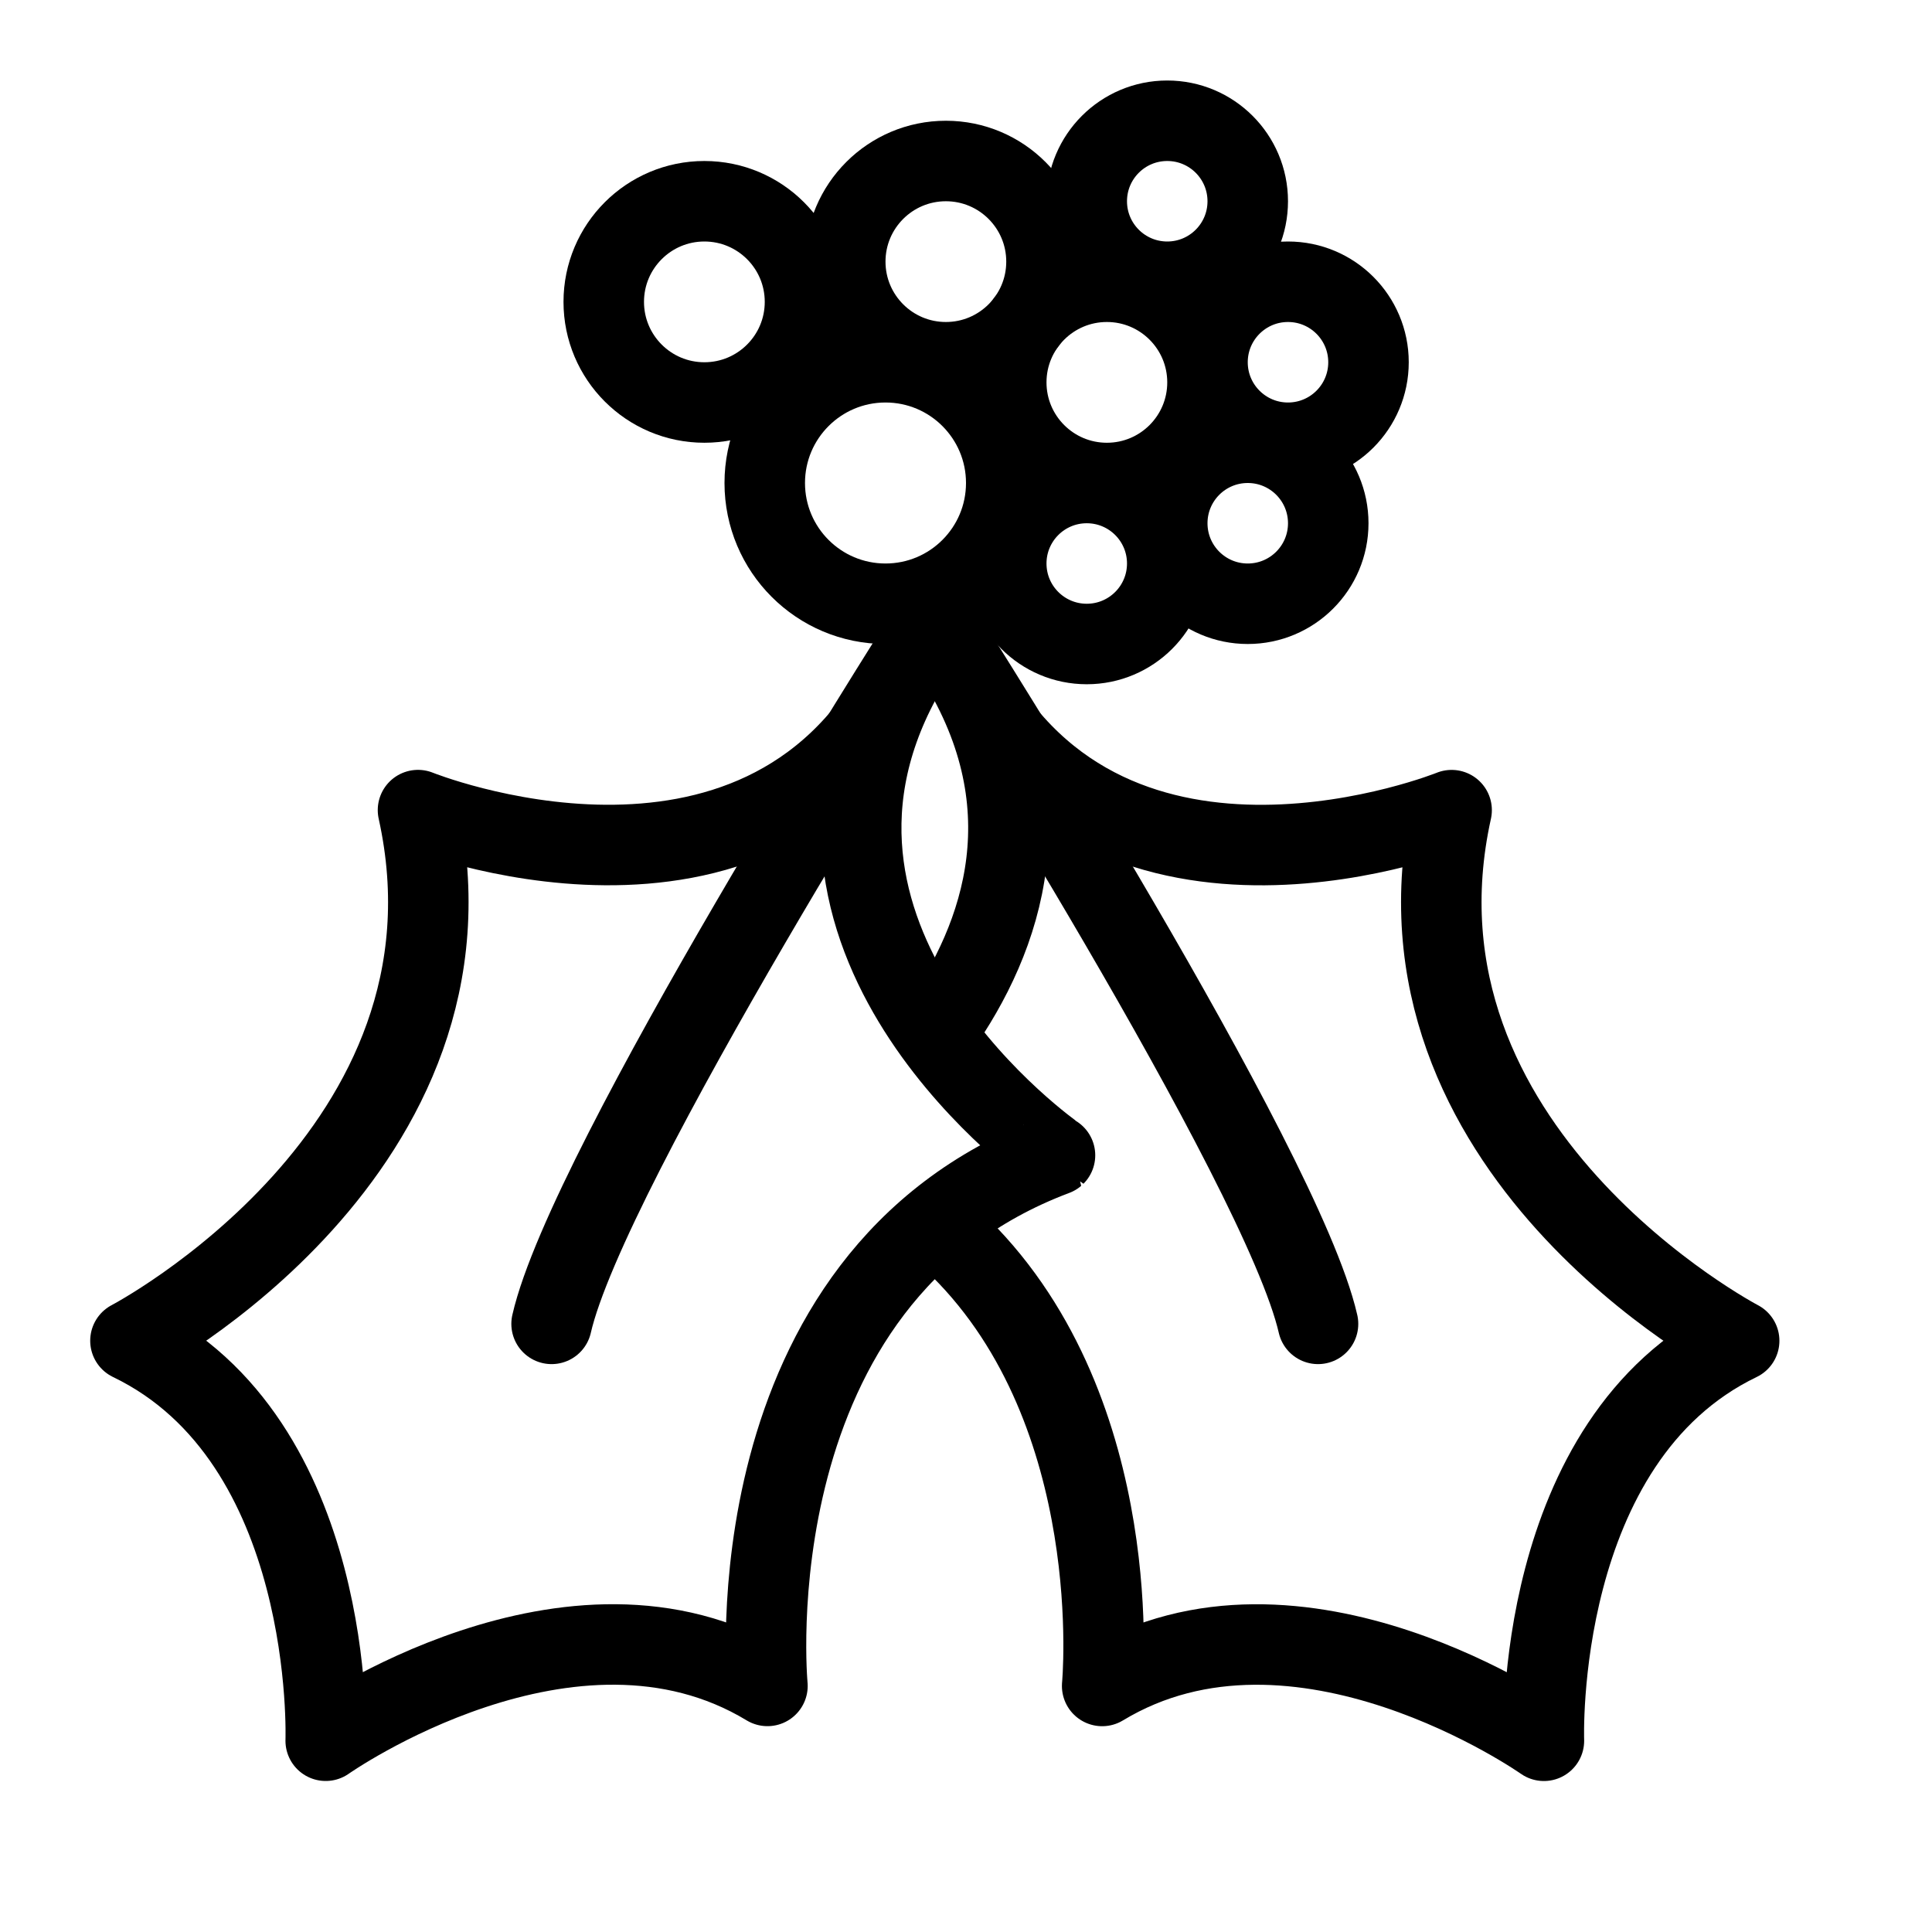<?xml version="1.0" encoding="utf-8"?>
<!-- Generator: Adobe Illustrator 18.0.0, SVG Export Plug-In . SVG Version: 6.00 Build 0)  -->
<!DOCTYPE svg PUBLIC "-//W3C//DTD SVG 1.1//EN" "http://www.w3.org/Graphics/SVG/1.1/DTD/svg11.dtd">
<svg version="1.1" xmlns="http://www.w3.org/2000/svg" xmlns:xlink="http://www.w3.org/1999/xlink" x="0px" y="0px"
	 viewBox="0 0 48 48" enable-background="new 0 0 48 48" xml:space="preserve">
<g id="Layer_1">
</g>
<g id="good_luck_bird">
</g>
<g id="event-go">
</g>
<g id="cancel-date">
</g>
<g id="evet-date">
</g>
<g id="event-list">
</g>
<g id="flight">
</g>
<g id="travel-bag">
</g>
<g id="limejuice">
</g>
<g id="beach-2_1_">
</g>
<g id="beach-2">
</g>
<g id="soks">
</g>
<g id="eye_wear">
</g>
<g id="skin-doll">
</g>
<g id="dec-bell">
</g>
<g id="dec-egg-2">
</g>
<g id="dec-egg">
</g>
<g id="flower-1">
</g>
<g id="flower">
</g>
<g id="light_house-2">
</g>
<g id="light-house">
</g>
<g id="snow-mountain">
</g>
<g id="light">
</g>
<g id="corn-ice">
</g>
<g id="beach-stand">
</g>
<g id="umberlla">
</g>
<g id="lifeguard">
</g>
<g id="direct">
</g>
<g id="bag-2">
</g>
<g id="bag-1">
</g>
<g id="balloon_1_">
</g>
<g id="balloon">
</g>
<g id="stars">
</g>
<g id="star-large">
</g>
<g id="decorate">
</g>
<g id="star">
</g>
<g id="ball-tree">
</g>
<g id="giftballoon">
</g>
<g id="decorate-1">
</g>
<g id="ribbon">
</g>
<g id="places">
</g>
<g id="bag">
</g>
<g id="christmass-ball-4">
</g>
<g id="christmas-ball-3">
</g>
<g id="cristmass-ball-2">
</g>
<g id="basket-gift">
</g>
<g id="hot_coffee">
</g>
<g id="lollipop-2">
</g>
<g id="lollipop_2">
</g>
<g id="ribbon_hold">
</g>
<g id="ribbons">
</g>
<g id="offer">
</g>
<g id="candels">
</g>
<g id="halloween">
</g>
<g id="egg-dec">
</g>
<g id="shore">
</g>
<g id="hot_air_balloon">
</g>
<g id="leef">
</g>
<g id="puppies">
</g>
<g id="ship">
</g>
<g id="goat">
</g>
<g id="tend">
</g>
<g id="watermelon">
</g>
<g id="lollipop">
</g>
<g id="sun-set">
</g>
<g id="ball-dec-1">
</g>
<g id="ball-dec">
</g>
<g id="snow_doll_1_">
</g>
<g id="snow_doll">
</g>
<g id="stick">
</g>
<g id="cracker-3">
</g>
<g id="crackers">
</g>
<g id="gift">
</g>
<g id="candle_glass">
</g>
<g id="wine_glass">
</g>
<g id="snowflake-8_1_">
</g>
<g id="snowflake-8">
</g>
<g id="snowflake-7">
</g>
<g id="snowflake6">
</g>
<g id="snowflake-5">
</g>
<g id="snowflake-4">
</g>
<g id="snowflake-3">
</g>
<g id="snowflake-2">
</g>
<g id="snowflake-1">
</g>
<g id="snowflake">
</g>
<g id="tree-2">
</g>
<g id="star_tree">
</g>
<g id="trees">
</g>
<g id="tree">
</g>
<g id="x-mashat">
</g>
<g id="x-mas-hat">
</g>
<g id="candle">
</g>
<g id="drink">
</g>
<g id="bell-2">
</g>
<g id="bell">
</g>
<g id="Layer_2">
</g>
<g id="Layer_3">
</g>
<g id="magicstic">
</g>
<g id="christmas-ball">
</g>
<g id="leef-dec">
	<path fill="none" stroke="#000000" stroke-width="2" stroke-linejoin="round" stroke-miterlimit="10" d="M22.38,16.882
		c-3.598,6.639-11.995,3.245-11.995,3.245c1.874,8.464-7.144,13.183-7.144,13.183
		c5.124,2.468,4.851,9.938,4.851,9.938s6.11-4.307,10.975-1.362
		c0,0-0.97-10.132,7.144-13.183C26.21,28.704,18.782,23.521,22.38,16.882z"/>
	<path fill="none" stroke="#000000" stroke-width="2" stroke-linecap="round" stroke-linejoin="round" stroke-miterlimit="10" d="
		M22.89,15.941c0,0-8.293,13.035-9.186,16.95"/>
	<path fill="none" stroke="#000000" stroke-width="2" stroke-linejoin="round" stroke-miterlimit="10" d="M23,25.988
		c1.652-2.15,3.078-5.401,1.07-9.105c3.598,6.639,11.995,3.245,11.995,3.245
		c-1.874,8.464,7.144,13.183,7.144,13.183c-5.124,2.468-4.851,9.938-4.851,9.938
		s-6.11-4.307-10.975-1.362c0,0,0.646-6.745-3.524-10.886"/>
	<path fill="none" stroke="#000000" stroke-width="2" stroke-linecap="round" stroke-linejoin="round" stroke-miterlimit="10" d="
		M23.56,15.941c0,0,8.293,13.035,9.186,16.95"/>
	<circle fill="none" stroke="#000000" stroke-width="2" stroke-linejoin="round" stroke-miterlimit="10" cx="22" cy="12" r="3"/>
	
		<circle fill="none" stroke="#000000" stroke-width="2" stroke-linejoin="round" stroke-miterlimit="10" cx="27.5" cy="9.5" r="2.5"/>
	<circle fill="none" stroke="#000000" stroke-width="2" stroke-linejoin="round" stroke-miterlimit="10" cx="27" cy="14" r="2"/>
	
		<circle fill="none" stroke="#000000" stroke-width="2" stroke-linejoin="round" stroke-miterlimit="10" cx="23.5" cy="6.5" r="2.5"/>
	
		<circle fill="none" stroke="#000000" stroke-width="2" stroke-linejoin="round" stroke-miterlimit="10" cx="17.5" cy="7.5" r="2.5"/>
	<circle fill="none" stroke="#000000" stroke-width="2" stroke-linejoin="round" stroke-miterlimit="10" cx="29" cy="5" r="2"/>
	<circle fill="none" stroke="#000000" stroke-width="2" stroke-linejoin="round" stroke-miterlimit="10" cx="32" cy="9" r="2"/>
	<circle fill="none" stroke="#000000" stroke-width="2" stroke-linejoin="round" stroke-miterlimit="10" cx="31" cy="13" r="2"/>
</g>
<g id="navigator">
</g>
<g id="gift-3">
</g>
<g id="eye-wear-2">
</g>
</svg>
